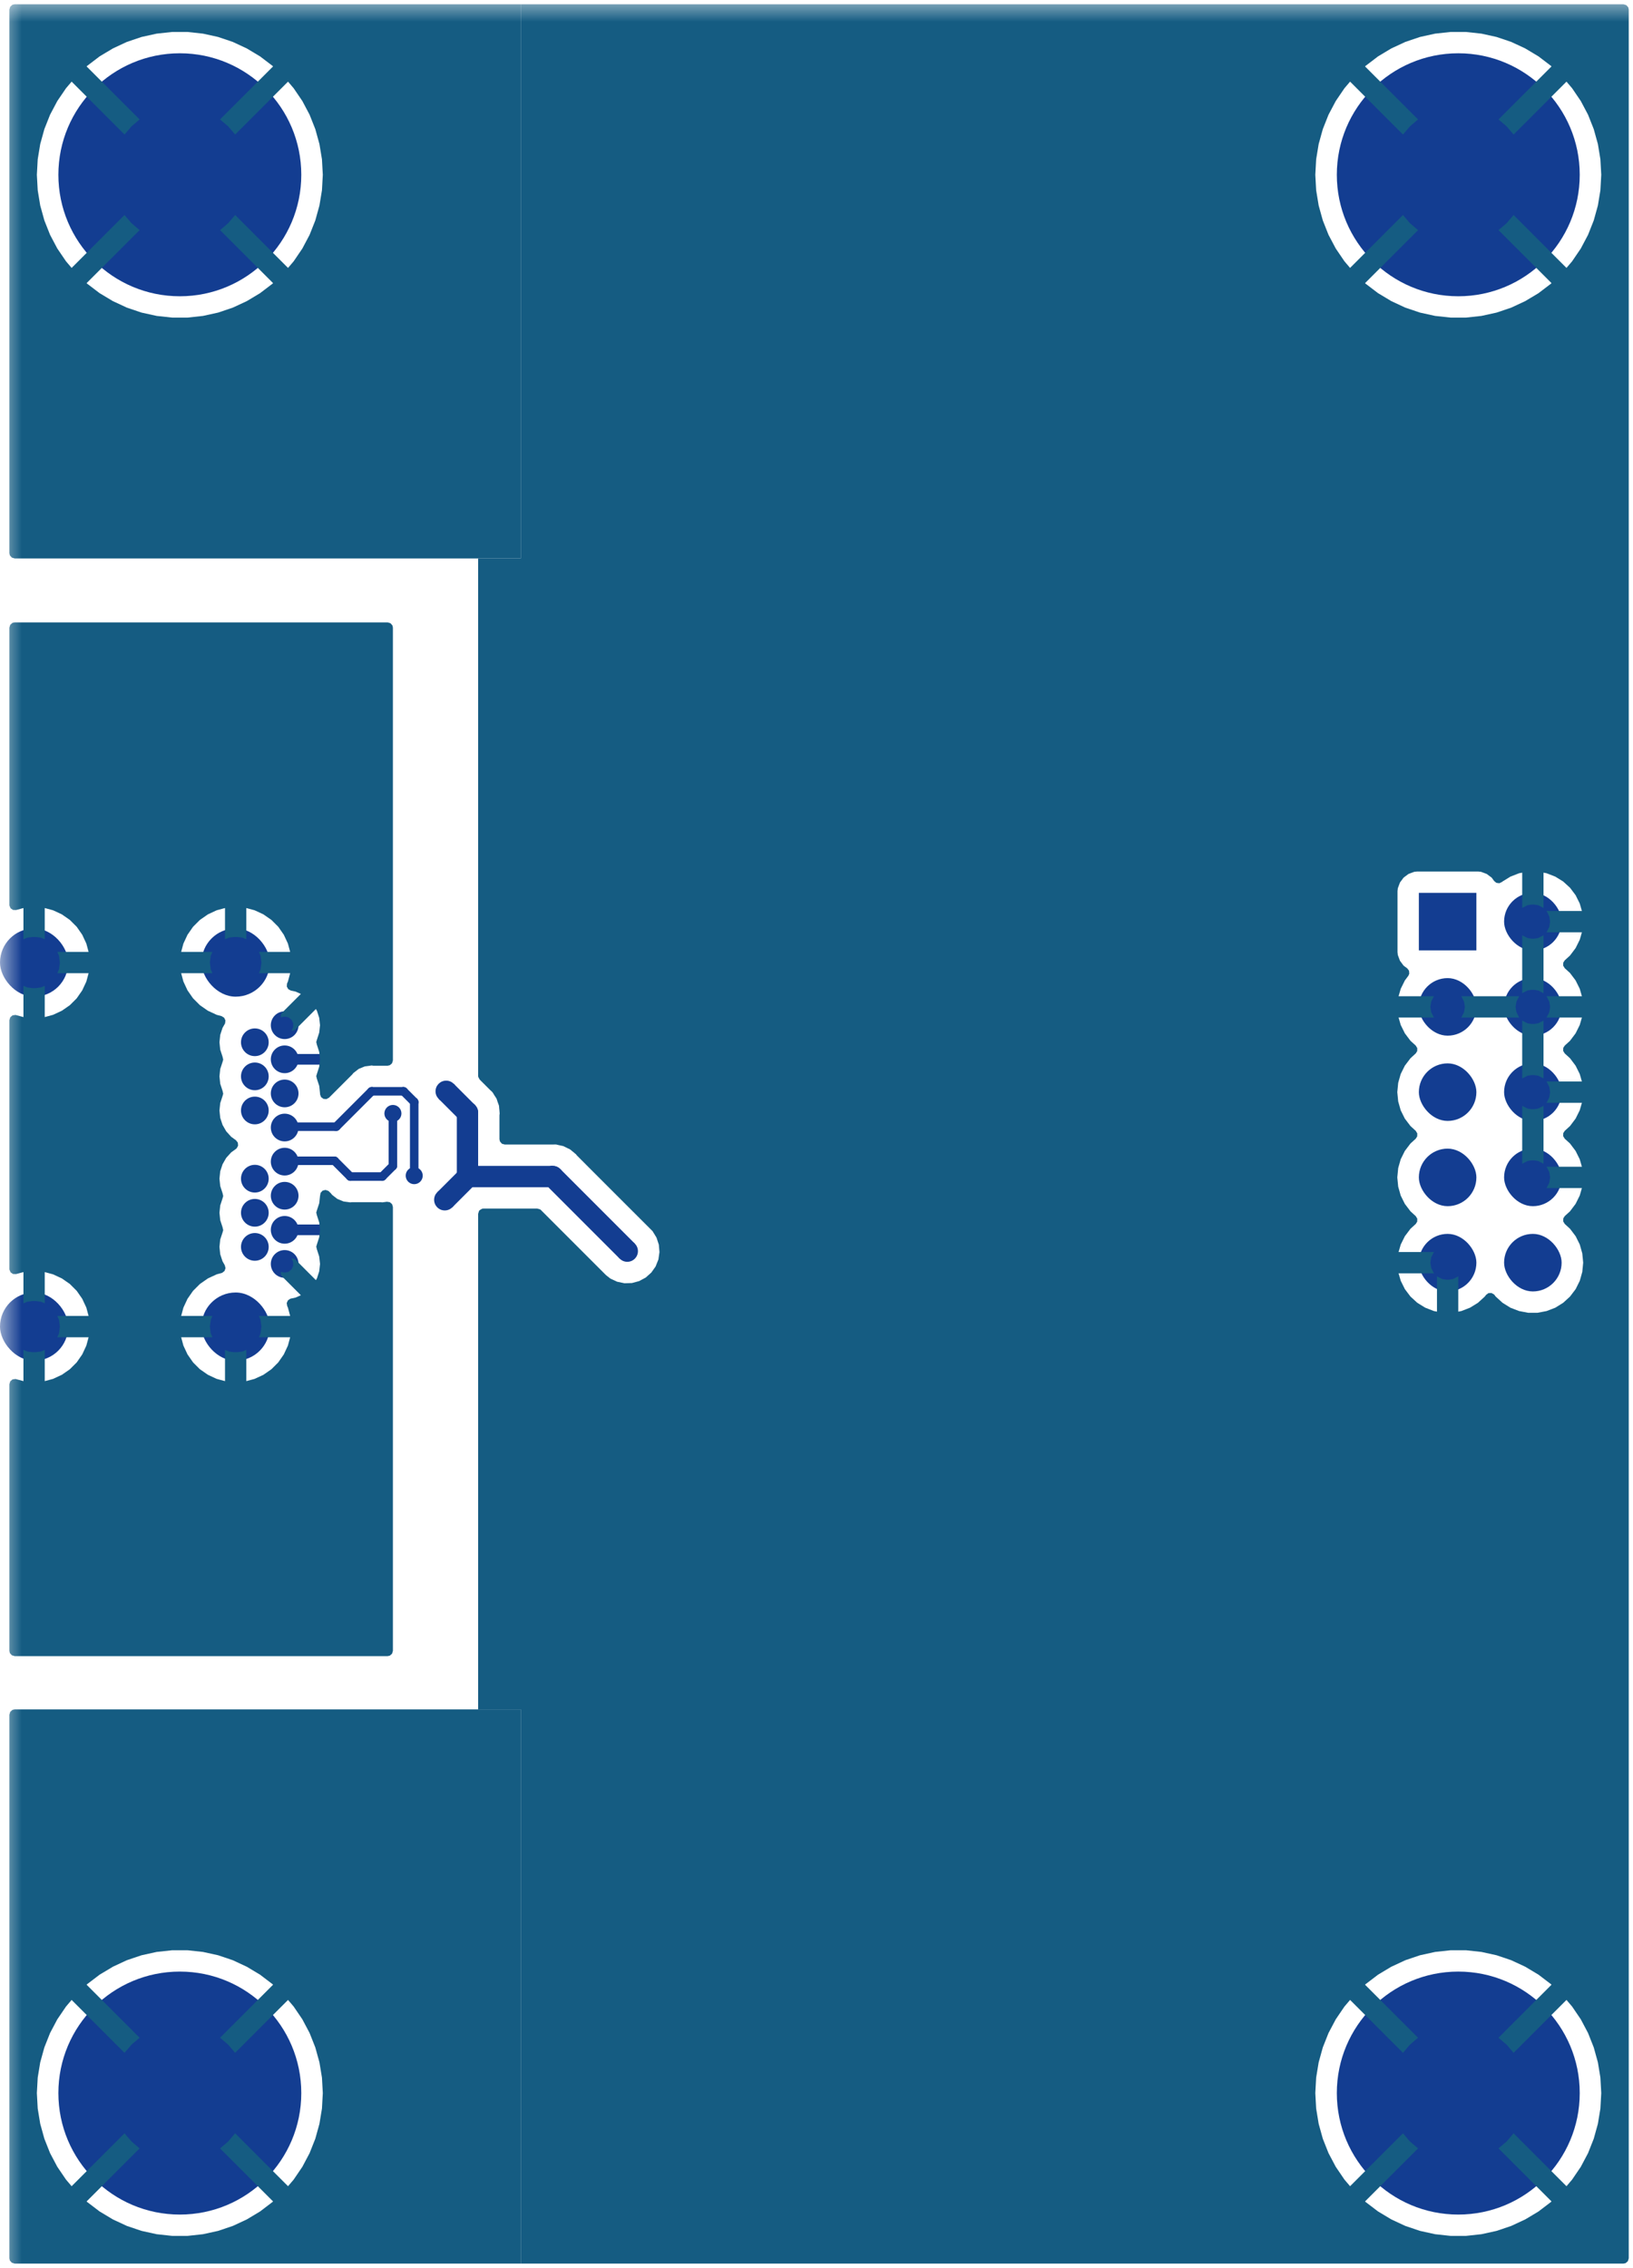 <?xml version="1.0" encoding="UTF-8"?>
<svg xmlns="http://www.w3.org/2000/svg" xmlns:xlink="http://www.w3.org/1999/xlink"
     width="38.32" height="53.2" viewBox="0 0 38.32 53.2">
<defs>
<mask id="d0">
<rect x="-19.16" y="-26.6" width="76.64" height="106.4" fill="white" />
</mask>
<g id="d1">
<circle cx="0" cy="0" r="0.325" fill="#133d91ff" />
</g>
<g id="d2">
<rect x="-0.8" y="-0.8" width="1.6" height="1.6" fill="#133d91ff" rx="0.8" ry="0.8" transform="rotate(0.0)" />
</g>
<g id="d3">
<circle cx="0" cy="0" r="1.8" fill="#133d91ff" />
</g>
<g id="d4">
<circle cx="0" cy="0" r="2.85" fill="#133d91ff" />
</g>
<g id="d5">
<rect x="-0.675" y="-0.675" width="1.35" height="1.35" fill="#133d91ff" transform="rotate(0.0)" />
</g>
<g id="d6">
<rect x="-0.675" y="-0.675" width="1.35" height="1.35" fill="#133d91ff" rx="0.675" ry="0.675" transform="rotate(0.0)" />
</g>
<g id="d7">
<circle cx="0" cy="0" r="0.2" fill="#133d91ff" />
</g>
<g id="d8">
<circle cx="0" cy="0" r="0.25" fill="#133d91ff" />
</g>
<g id="d9">
<circle cx="0" cy="0" r="0.1" fill="#133d91ff" />
</g>
<g id="d10">
<circle cx="0" cy="0" r="0.125" fill="#133d91ff" />
</g>
</defs>
<g mask="url(#d0)">
<g></g>
<use xlink:href="#d1" x="5.98" y="28.45" />
<use xlink:href="#d1" x="5.98" y="26.05" />
<use xlink:href="#d1" x="5.98" y="27.65" />
<use xlink:href="#d1" x="5.98" y="25.25" />
<use xlink:href="#d2" x="0.8" y="22.58" />
<use xlink:href="#d1" x="6.68" y="29.65" />
<use xlink:href="#d1" x="5.98" y="24.45" />
<use xlink:href="#d1" x="6.68" y="26.45" />
<use xlink:href="#d2" x="5.53" y="31.12" />
<use xlink:href="#d2" x="0.8" y="31.12" />
<use xlink:href="#d1" x="6.68" y="25.65" />
<use xlink:href="#d1" x="5.98" y="29.25" />
<use xlink:href="#d1" x="6.68" y="24.05" />
<use xlink:href="#d1" x="6.68" y="28.05" />
<use xlink:href="#d1" x="6.68" y="27.25" />
<use xlink:href="#d1" x="6.68" y="24.85" />
<use xlink:href="#d2" x="5.53" y="22.58" />
<use xlink:href="#d1" x="6.68" y="28.85" />
<use xlink:href="#d3" x="4.22" y="49.1" />
<use xlink:href="#d4" x="4.22" y="49.1" />
<use xlink:href="#d3" x="34.22" y="4.1" />
<use xlink:href="#d4" x="34.22" y="4.1" />
<use xlink:href="#d3" x="4.22" y="4.1" />
<use xlink:href="#d4" x="4.22" y="4.1" />
<use xlink:href="#d3" x="34.22" y="49.1" />
<use xlink:href="#d4" x="34.22" y="49.1" />
<use xlink:href="#d5" x="33.97" y="21.62" />
<use xlink:href="#d6" x="35.97" y="21.62" />
<use xlink:href="#d6" x="33.97" y="23.62" />
<use xlink:href="#d6" x="35.97" y="23.62" />
<use xlink:href="#d6" x="33.97" y="25.62" />
<use xlink:href="#d6" x="35.97" y="25.62" />
<use xlink:href="#d6" x="33.97" y="27.62" />
<use xlink:href="#d6" x="35.97" y="27.62" />
<use xlink:href="#d6" x="33.97" y="29.62" />
<use xlink:href="#d6" x="35.97" y="29.62" />
<use xlink:href="#d7" x="34.22" y="19.1" />
<use xlink:href="#d7" x="29.22" y="24.1" />
<use xlink:href="#d7" x="24.22" y="24.1" />
<use xlink:href="#d7" x="19.22" y="24.1" />
<use xlink:href="#d7" x="9.22" y="49.1" />
<use xlink:href="#d7" x="4.22" y="44.1" />
<use xlink:href="#d7" x="9.22" y="44.1" />
<use xlink:href="#d7" x="14.22" y="49.1" />
<use xlink:href="#d7" x="19.22" y="49.1" />
<use xlink:href="#d7" x="24.22" y="49.1" />
<use xlink:href="#d7" x="29.22" y="49.1" />
<use xlink:href="#d7" x="34.22" y="44.1" />
<use xlink:href="#d7" x="29.22" y="44.1" />
<use xlink:href="#d7" x="24.22" y="44.1" />
<use xlink:href="#d7" x="19.22" y="44.1" />
<use xlink:href="#d7" x="14.22" y="44.1" />
<use xlink:href="#d7" x="14.22" y="39.1" />
<use xlink:href="#d7" x="19.22" y="39.1" />
<use xlink:href="#d7" x="24.22" y="39.1" />
<use xlink:href="#d7" x="29.22" y="39.1" />
<use xlink:href="#d7" x="34.22" y="39.1" />
<use xlink:href="#d7" x="34.22" y="34.1" />
<use xlink:href="#d7" x="29.22" y="34.1" />
<use xlink:href="#d7" x="24.22" y="34.1" />
<use xlink:href="#d7" x="19.22" y="34.1" />
<use xlink:href="#d7" x="14.22" y="34.1" />
<use xlink:href="#d7" x="29.22" y="19.1" />
<use xlink:href="#d7" x="24.22" y="19.1" />
<use xlink:href="#d7" x="19.22" y="19.1" />
<use xlink:href="#d7" x="14.22" y="19.1" />
<use xlink:href="#d7" x="4.22" y="9.1" />
<use xlink:href="#d7" x="14.22" y="14.1" />
<use xlink:href="#d7" x="19.22" y="14.1" />
<use xlink:href="#d7" x="24.22" y="14.1" />
<use xlink:href="#d7" x="29.22" y="14.1" />
<use xlink:href="#d7" x="34.22" y="14.1" />
<use xlink:href="#d7" x="29.22" y="9.1" />
<use xlink:href="#d7" x="24.22" y="9.1" />
<use xlink:href="#d7" x="19.22" y="9.1" />
<use xlink:href="#d7" x="14.22" y="9.1" />
<use xlink:href="#d7" x="9.22" y="9.1" />
<use xlink:href="#d7" x="29.22" y="4.1" />
<use xlink:href="#d7" x="24.22" y="4.1" />
<use xlink:href="#d7" x="19.22" y="4.1" />
<use xlink:href="#d7" x="14.22" y="4.1" />
<use xlink:href="#d7" x="9.22" y="4.1" />
<use xlink:href="#d7" x="16.97" y="28.1" />
<use xlink:href="#d7" x="16.97" y="25.35" />
<use xlink:href="#d7" x="14.97" y="25.35" />
<use xlink:href="#d7" x="18.97" y="25.35" />
<use xlink:href="#d7" x="20.72" y="25.35" />
<use xlink:href="#d7" x="22.47" y="25.35" />
<use xlink:href="#d7" x="24.22" y="25.35" />
<use xlink:href="#d7" x="25.72" y="25.35" />
<use xlink:href="#d7" x="31.22" y="25.35" />
<use xlink:href="#d7" x="27.22" y="25.35" />
<use xlink:href="#d7" x="28.72" y="25.35" />
<use xlink:href="#d7" x="29.97" y="25.35" />
<use xlink:href="#d7" x="32.22" y="25.35" />
<use xlink:href="#d7" x="32.22" y="28.1" />
<use xlink:href="#d7" x="31.22" y="28.1" />
<use xlink:href="#d7" x="29.97" y="28.1" />
<use xlink:href="#d7" x="28.72" y="28.1" />
<use xlink:href="#d7" x="27.22" y="28.1" />
<use xlink:href="#d7" x="25.72" y="28.1" />
<use xlink:href="#d7" x="24.22" y="28.1" />
<use xlink:href="#d7" x="22.47" y="28.1" />
<use xlink:href="#d7" x="20.72" y="28.1" />
<use xlink:href="#d7" x="18.97" y="28.1" />
<use xlink:href="#d7" x="14.97" y="28.1" />
<use xlink:href="#d7" x="14.72" y="29.35" />
<use xlink:href="#d7" x="10.445" y="28.105" />
<use xlink:href="#d7" x="10.47" y="25.6" />
<use xlink:href="#d7" x="9.72" y="27.579" />
<use xlink:href="#d7" x="9.22" y="26.12" />
<use xlink:href="#d8" x="14.72" y="29.35" />
<path d="M14.897,29.173 L14.543,29.527 L12.793,27.777 L13.147,27.423 Z" fill="#133d91ff" />
<use xlink:href="#d8" x="12.97" y="27.6" />
<use xlink:href="#d8" x="12.97" y="27.6" />
<path d="M12.97,27.35 L12.97,27.85 L10.97,27.85 L10.97,27.35 Z" fill="#133d91ff" />
<use xlink:href="#d8" x="10.97" y="27.6" />
<use xlink:href="#d8" x="10.47" y="25.6" />
<path d="M10.293,25.777 L10.647,25.423 L11.147,25.923 L10.793,26.277 Z" fill="#133d91ff" />
<use xlink:href="#d8" x="10.97" y="26.1" />
<use xlink:href="#d8" x="10.97" y="26.1" />
<path d="M10.72,26.1 L11.22,26.1 L11.22,27.612 L10.72,27.612 Z" fill="#133d91ff" />
<use xlink:href="#d8" x="10.97" y="27.612" />
<use xlink:href="#d8" x="10.97" y="27.612" />
<path d="M10.793,27.436 L11.147,27.789 L10.614,28.322 L10.261,27.968 Z" fill="#133d91ff" />
<use xlink:href="#d8" x="10.437" y="28.145" />
<use xlink:href="#d9" x="6.68" y="26.43" />
<path d="M6.68,26.53 L6.68,26.33 L7.89,26.33 L7.89,26.53 Z" fill="#133d91ff" />
<use xlink:href="#d9" x="7.89" y="26.43" />
<use xlink:href="#d9" x="7.89" y="26.43" />
<path d="M7.961,26.501 L7.819,26.359 L8.649,25.529 L8.791,25.671 Z" fill="#133d91ff" />
<use xlink:href="#d9" x="8.72" y="25.6" />
<use xlink:href="#d9" x="8.72" y="25.6" />
<path d="M8.72,25.7 L8.72,25.5 L9.47,25.5 L9.47,25.7 Z" fill="#133d91ff" />
<use xlink:href="#d9" x="9.47" y="25.6" />
<use xlink:href="#d9" x="9.72" y="25.85" />
<path d="M9.62,25.85 L9.82,25.85 L9.82,27.6 L9.62,27.6 Z" fill="#133d91ff" />
<use xlink:href="#d9" x="9.72" y="27.6" />
<use xlink:href="#d9" x="9.47" y="25.6" />
<path d="M9.399,25.671 L9.541,25.529 L9.791,25.779 L9.649,25.921 Z" fill="#133d91ff" />
<use xlink:href="#d9" x="9.72" y="25.85" />
<use xlink:href="#d10" x="6.68" y="24.85" />
<path d="M6.68,24.975 L6.68,24.725 L7.97,24.725 L7.97,24.975 Z" fill="#133d91ff" />
<use xlink:href="#d10" x="7.97" y="24.85" />
<use xlink:href="#d10" x="6.68" y="28.85" />
<path d="M6.68,28.975 L6.68,28.725 L7.97,28.725 L7.97,28.975 Z" fill="#133d91ff" />
<use xlink:href="#d10" x="7.97" y="28.85" />
<use xlink:href="#d9" x="8.22" y="27.6" />
<path d="M8.291,27.529 L8.149,27.671 L7.779,27.301 L7.921,27.159 Z" fill="#133d91ff" />
<use xlink:href="#d9" x="7.85" y="27.23" />
<use xlink:href="#d9" x="9.22" y="26.1" />
<path d="M9.12,26.1 L9.32,26.1 L9.32,27.35 L9.12,27.35 Z" fill="#133d91ff" />
<use xlink:href="#d9" x="9.22" y="27.35" />
<use xlink:href="#d9" x="9.22" y="27.35" />
<path d="M9.149,27.279 L9.291,27.421 L9.041,27.671 L8.899,27.529 Z" fill="#133d91ff" />
<use xlink:href="#d9" x="8.97" y="27.6" />
<use xlink:href="#d9" x="8.97" y="27.6" />
<path d="M8.97,27.5 L8.97,27.7 L8.22,27.7 L8.22,27.5 Z" fill="#133d91ff" />
<use xlink:href="#d9" x="8.22" y="27.6" />
<use xlink:href="#d9" x="7.85" y="27.23" />
<path d="M7.85,27.13 L7.85,27.33 L6.68,27.33 L6.68,27.13 Z" fill="#133d91ff" />
<use xlink:href="#d9" x="6.68" y="27.23" />
<path d="M36.22,27.304 L36.208,27.292 L36.095,27.235 L36.001,27.22 L35.939,27.22 L35.845,27.235 L35.732,27.292 L35.72,27.304 L35.72,25.936 L35.732,25.948 L35.845,26.005 L35.939,26.02 L36.001,26.02 L36.095,26.005 L36.208,25.948 L36.22,25.936 L36.22,27.304 Z" fill="#155c82ff" />
<path d="M36.22,25.304 L36.208,25.292 L36.095,25.235 L36.001,25.22 L35.939,25.22 L35.845,25.235 L35.732,25.292 L35.72,25.304 L35.72,23.936 L35.732,23.948 L35.845,24.005 L35.939,24.02 L36.001,24.02 L36.095,24.005 L36.208,23.948 L36.22,23.936 L36.22,25.304 Z" fill="#155c82ff" />
<path d="M35.642,23.382 L35.585,23.495 L35.565,23.62 L35.585,23.745 L35.642,23.858 L35.654,23.87 L34.286,23.87 L34.298,23.858 L34.355,23.745 L34.375,23.62 L34.355,23.495 L34.298,23.382 L34.286,23.37 L35.654,23.37 L35.642,23.382 Z" fill="#155c82ff" />
<path d="M36.22,23.304 L36.208,23.292 L36.095,23.235 L36.001,23.22 L35.939,23.22 L35.845,23.235 L35.732,23.292 L35.72,23.304 L35.72,21.936 L35.732,21.948 L35.845,22.005 L35.939,22.02 L36.001,22.02 L36.095,22.005 L36.208,21.948 L36.22,21.936 L36.22,23.304 Z" fill="#155c82ff" />
<path d="M38.163,0.12 L38.209,0.172 L38.22,0.224 L38.22,52.976 L38.2,53.043 L38.148,53.089 L38.096,53.1 L12.22,53.1 L12.22,49.1 L30.865,49.1 L30.885,49.463 L30.944,49.821 L30.944,49.821 L31.041,50.171 L31.041,50.171 L31.175,50.509 L31.175,50.509 L31.345,50.83 L31.345,50.83 L31.549,51.13 L31.549,51.13 L31.681,51.285 L31.681,51.285 L32.922,50.044 L33.085,50.235 L33.276,50.398 L32.032,51.642 L32.032,51.642 L32.048,51.657 L32.337,51.877 L32.337,51.877 L32.649,52.064 L32.649,52.064 L32.978,52.217 L32.978,52.217 L33.322,52.333 L33.677,52.411 L34.038,52.45 L34.038,52.45 L34.402,52.45 L34.402,52.45 L34.763,52.411 L35.118,52.333 L35.462,52.217 L35.462,52.217 L35.791,52.064 L35.791,52.064 L36.103,51.877 L36.103,51.877 L36.392,51.657 L36.408,51.642 L35.164,50.398 L35.355,50.235 L35.518,50.044 L36.759,51.285 L36.759,51.285 L36.891,51.13 L36.891,51.13 L37.095,50.83 L37.095,50.83 L37.265,50.509 L37.265,50.509 L37.399,50.171 L37.399,50.171 L37.496,49.821 L37.496,49.821 L37.555,49.463 L37.575,49.1 L37.575,49.1 L37.555,48.737 L37.496,48.379 L37.496,48.379 L37.399,48.029 L37.399,48.029 L37.265,47.691 L37.265,47.691 L37.095,47.37 L37.095,47.37 L36.891,47.07 L36.891,47.07 L36.759,46.915 L36.759,46.915 L35.518,48.156 L35.355,47.965 L35.164,47.802 L36.408,46.558 L36.408,46.558 L36.392,46.543 L36.103,46.323 L36.103,46.323 L35.791,46.136 L35.791,46.136 L35.462,45.983 L35.462,45.983 L35.118,45.867 L34.763,45.789 L34.402,45.75 L34.038,45.75 L33.677,45.789 L33.322,45.867 L32.978,45.983 L32.978,45.983 L32.649,46.136 L32.649,46.136 L32.337,46.323 L32.337,46.323 L32.048,46.543 L32.048,46.543 L32.032,46.558 L32.032,46.558 L33.276,47.802 L33.085,47.965 L32.922,48.156 L31.681,46.915 L31.549,47.07 L31.549,47.07 L31.345,47.37 L31.175,47.691 L31.175,47.691 L31.041,48.029 L31.041,48.029 L30.944,48.379 L30.944,48.379 L30.885,48.737 L30.865,49.1 L30.865,49.1 L12.22,49.1 L12.22,40.1 L11.22,40.1 L11.22,28.475 L11.24,28.408 L11.256,28.388 L11.257,28.387 L11.318,28.353 L11.345,28.351 L12.608,28.351 L12.675,28.37 L12.695,28.387 L14.22,29.912 L14.22,29.912 L14.22,29.912 L14.323,29.993 L14.482,30.067 L14.654,30.103 L14.83,30.098 L14.999,30.052 L15.153,29.969 L15.284,29.852 L15.385,29.709 L15.416,29.63 L15.45,29.546 L15.45,29.546 L15.45,29.546 L15.475,29.372 L15.46,29.197 L15.405,29.031 L15.313,28.881 L14.051,27.62 L32.789,27.62 L32.81,27.837 L32.81,27.837 L32.81,27.837 L32.83,27.907 L32.869,28.046 L32.966,28.241 L33.098,28.415 L33.222,28.529 L33.258,28.588 L33.256,28.658 L33.222,28.712 L33.098,28.825 L32.967,28.999 L32.87,29.194 L32.819,29.37 L32.819,29.37 L33.654,29.37 L33.642,29.382 L33.585,29.495 L33.565,29.62 L33.585,29.745 L33.642,29.858 L33.654,29.87 L32.819,29.87 L32.87,30.046 L32.967,30.241 L33.098,30.415 L33.259,30.562 L33.444,30.676 L33.444,30.676 L33.647,30.755 L33.72,30.769 L33.72,29.936 L33.732,29.948 L33.845,30.005 L33.939,30.02 L34.001,30.02 L34.095,30.005 L34.208,29.948 L34.22,29.936 L34.22,30.769 L34.293,30.755 L34.496,30.676 L34.496,30.676 L34.681,30.562 L34.681,30.562 L34.842,30.415 L34.871,30.377 L34.927,30.335 L34.997,30.331 L35.058,30.364 L35.069,30.377 L35.088,30.402 L35.098,30.415 L35.259,30.562 L35.259,30.562 L35.259,30.562 L35.444,30.677 L35.444,30.677 L35.467,30.686 L35.647,30.755 L35.861,30.796 L35.861,30.796 L36.079,30.796 L36.079,30.796 L36.293,30.755 L36.496,30.677 L36.681,30.562 L36.842,30.415 L36.974,30.241 L37.071,30.046 L37.13,29.837 L37.151,29.62 L37.13,29.403 L37.071,29.194 L36.974,28.999 L36.906,28.909 L36.842,28.825 L36.718,28.711 L36.682,28.652 L36.684,28.582 L36.718,28.528 L36.842,28.415 L36.973,28.241 L37.07,28.046 L37.121,27.87 L36.286,27.87 L36.298,27.858 L36.355,27.745 L36.375,27.62 L36.355,27.495 L36.298,27.382 L36.286,27.37 L37.121,27.37 L37.121,27.37 L37.07,27.194 L36.973,26.999 L36.842,26.825 L36.718,26.712 L36.681,26.652 L36.683,26.582 L36.718,26.528 L36.842,26.415 L36.973,26.241 L37.07,26.046 L37.121,25.87 L36.286,25.87 L36.298,25.858 L36.355,25.745 L36.375,25.62 L36.355,25.495 L36.298,25.382 L36.286,25.37 L37.121,25.37 L37.121,25.37 L37.07,25.194 L36.973,24.999 L36.842,24.825 L36.718,24.712 L36.681,24.652 L36.683,24.582 L36.718,24.528 L36.842,24.415 L36.973,24.241 L37.07,24.046 L37.121,23.87 L36.286,23.87 L36.298,23.858 L36.355,23.745 L36.375,23.62 L36.355,23.495 L36.298,23.382 L36.286,23.37 L37.121,23.37 L37.121,23.37 L37.07,23.194 L36.973,22.999 L36.842,22.825 L36.718,22.712 L36.681,22.652 L36.683,22.582 L36.718,22.528 L36.842,22.415 L36.973,22.241 L37.07,22.046 L37.121,21.87 L36.286,21.87 L36.298,21.858 L36.355,21.745 L36.375,21.62 L36.355,21.495 L36.298,21.382 L36.286,21.37 L37.121,21.37 L37.121,21.37 L37.07,21.194 L36.973,20.999 L36.842,20.825 L36.681,20.678 L36.496,20.564 L36.496,20.564 L36.293,20.485 L36.293,20.485 L36.22,20.471 L36.22,20.471 L36.22,21.304 L36.208,21.292 L36.095,21.235 L36.001,21.22 L35.939,21.22 L35.845,21.235 L35.732,21.292 L35.72,21.304 L35.72,20.471 L35.72,20.471 L35.647,20.485 L35.647,20.485 L35.444,20.564 L35.444,20.564 L35.259,20.678 L35.259,20.678 L35.248,20.688 L35.185,20.719 L35.116,20.711 L35.065,20.671 L35.003,20.587 L34.971,20.564 L34.887,20.501 L34.887,20.501 L34.752,20.451 L34.752,20.451 L34.693,20.445 L34.693,20.445 L34.693,20.445 L34.693,20.445 L33.247,20.445 L33.247,20.445 L33.188,20.451 L33.053,20.501 L33.053,20.501 L32.937,20.587 L32.937,20.587 L32.851,20.703 L32.851,20.703 L32.801,20.838 L32.795,20.897 L32.794,20.897 L32.794,22.343 L32.795,22.343 L32.801,22.402 L32.851,22.537 L32.851,22.537 L32.937,22.653 L32.937,22.653 L33.024,22.717 L33.065,22.773 L33.07,22.843 L33.048,22.891 L32.967,22.999 L32.87,23.194 L32.819,23.37 L32.819,23.37 L33.654,23.37 L33.642,23.382 L33.585,23.495 L33.565,23.62 L33.585,23.745 L33.642,23.858 L33.654,23.87 L32.819,23.87 L32.87,24.046 L32.967,24.241 L33.098,24.415 L33.222,24.528 L33.258,24.588 L33.256,24.658 L33.222,24.711 L33.098,24.825 L32.966,24.999 L32.869,25.194 L32.869,25.194 L32.869,25.194 L32.819,25.37 L32.81,25.403 L32.789,25.62 L32.789,25.62 L32.81,25.837 L32.81,25.837 L32.81,25.837 L32.869,26.046 L32.869,26.046 L32.966,26.241 L33.098,26.415 L33.222,26.528 L33.258,26.588 L33.256,26.658 L33.222,26.712 L33.098,26.825 L32.966,26.999 L32.869,27.194 L32.869,27.194 L32.869,27.194 L32.819,27.37 L32.81,27.403 L32.789,27.62 L32.789,27.62 L14.051,27.62 L13.546,27.114 L13.534,27.101 L13.526,27.091 L13.52,27.081 L13.52,27.081 L13.48,27.048 L13.476,27.044 L13.473,27.041 L13.47,27.038 L13.444,27.018 L13.385,26.969 L13.379,26.965 L13.379,26.965 L13.373,26.961 L13.373,26.961 L13.367,26.957 L13.367,26.957 L13.367,26.957 L13.327,26.939 L13.297,26.924 L13.263,26.907 L13.228,26.89 L13.228,26.89 L13.228,26.89 L13.222,26.887 L13.222,26.887 L13.215,26.885 L13.215,26.885 L13.208,26.883 L13.173,26.876 L13.132,26.867 L13.083,26.856 L13.058,26.849 L13.051,26.849 L13.051,26.849 L13.043,26.848 L13.043,26.848 L13.036,26.847 L12.959,26.849 L11.845,26.849 L11.777,26.83 L11.732,26.777 L11.72,26.726 L11.72,26.164 L11.722,26.146 L11.722,26.144 L11.725,26.122 L11.721,26.07 L11.72,26.065 L11.72,26.056 L11.72,26.056 L11.717,26.024 L11.716,26.02 L11.71,25.947 L11.709,25.94 L11.709,25.94 L11.707,25.933 L11.707,25.933 L11.705,25.926 L11.705,25.926 L11.679,25.854 L11.655,25.781 L11.655,25.781 L11.652,25.774 L11.652,25.774 L11.649,25.767 L11.648,25.767 L11.645,25.761 L11.603,25.697 L11.563,25.631 L11.558,25.626 L11.558,25.626 L11.554,25.62 L11.553,25.62 L11.549,25.614 L11.549,25.614 L11.549,25.614 L11.518,25.585 L11.493,25.562 L11.256,25.325 L11.223,25.264 L11.22,25.237 L11.22,13.1 L12.22,13.1 L12.22,4.1 L30.865,4.1 L30.885,4.463 L30.944,4.821 L30.944,4.821 L31.041,5.171 L31.041,5.171 L31.175,5.509 L31.175,5.509 L31.345,5.83 L31.345,5.83 L31.549,6.13 L31.549,6.13 L31.681,6.285 L31.681,6.285 L32.922,5.044 L33.085,5.235 L33.276,5.398 L32.032,6.642 L32.032,6.642 L32.048,6.657 L32.337,6.877 L32.337,6.877 L32.649,7.064 L32.649,7.064 L32.978,7.217 L32.978,7.217 L33.322,7.333 L33.677,7.411 L34.038,7.45 L34.038,7.45 L34.402,7.45 L34.402,7.45 L34.763,7.411 L35.118,7.333 L35.462,7.217 L35.462,7.217 L35.791,7.064 L35.791,7.064 L36.103,6.877 L36.103,6.877 L36.392,6.657 L36.408,6.642 L35.164,5.398 L35.355,5.235 L35.518,5.044 L36.759,6.285 L36.759,6.285 L36.891,6.13 L36.891,6.13 L37.095,5.83 L37.095,5.83 L37.265,5.509 L37.265,5.509 L37.399,5.171 L37.399,5.171 L37.496,4.821 L37.496,4.821 L37.555,4.463 L37.575,4.1 L37.575,4.1 L37.555,3.737 L37.496,3.379 L37.496,3.379 L37.399,3.029 L37.399,3.029 L37.265,2.691 L37.265,2.691 L37.095,2.37 L37.095,2.37 L36.891,2.07 L36.891,2.07 L36.759,1.915 L36.759,1.915 L35.518,3.156 L35.355,2.965 L35.164,2.802 L36.408,1.558 L36.408,1.558 L36.392,1.543 L36.103,1.323 L36.103,1.323 L35.791,1.136 L35.791,1.136 L35.462,0.983 L35.462,0.983 L35.118,0.867 L34.763,0.789 L34.402,0.75 L34.038,0.75 L33.677,0.789 L33.322,0.867 L32.978,0.983 L32.978,0.983 L32.649,1.136 L32.649,1.136 L32.337,1.323 L32.337,1.323 L32.048,1.543 L32.048,1.543 L32.032,1.558 L32.032,1.558 L33.276,2.802 L33.085,2.965 L32.922,3.156 L31.681,1.915 L31.549,2.07 L31.549,2.07 L31.345,2.37 L31.175,2.691 L31.175,2.691 L31.041,3.029 L31.041,3.029 L30.944,3.379 L30.944,3.379 L30.885,3.737 L30.865,4.1 L30.865,4.1 L12.22,4.1 L12.22,0.1 L38.096,0.1 L38.163,0.12 Z" fill="#155c82ff" />
<path d="M12.22,53.1 L11.22,53.1 L0.344,53.1 L0.277,53.08 L0.231,53.028 L0.22,52.976 L0.22,49.1 L0.865,49.1 L0.885,49.463 L0.944,49.821 L0.944,49.821 L1.041,50.171 L1.041,50.171 L1.175,50.509 L1.175,50.509 L1.345,50.83 L1.345,50.83 L1.549,51.13 L1.549,51.13 L1.681,51.285 L1.681,51.285 L2.922,50.044 L3.085,50.235 L3.276,50.398 L2.032,51.642 L2.032,51.642 L2.048,51.657 L2.337,51.877 L2.337,51.877 L2.649,52.064 L2.649,52.064 L2.978,52.217 L2.978,52.217 L3.322,52.333 L3.677,52.411 L4.038,52.45 L4.038,52.45 L4.402,52.45 L4.402,52.45 L4.763,52.411 L5.118,52.333 L5.462,52.217 L5.462,52.217 L5.791,52.064 L5.791,52.064 L6.103,51.877 L6.103,51.877 L6.392,51.657 L6.408,51.642 L5.164,50.398 L5.355,50.235 L5.518,50.044 L6.759,51.285 L6.759,51.285 L6.891,51.13 L6.891,51.13 L7.095,50.83 L7.095,50.83 L7.265,50.509 L7.265,50.509 L7.399,50.171 L7.399,50.171 L7.496,49.821 L7.496,49.821 L7.555,49.463 L7.575,49.1 L7.575,49.1 L7.555,48.737 L7.496,48.379 L7.496,48.379 L7.399,48.029 L7.399,48.029 L7.265,47.691 L7.265,47.691 L7.095,47.37 L7.095,47.37 L6.891,47.07 L6.891,47.07 L6.759,46.915 L6.759,46.915 L5.518,48.156 L5.355,47.965 L5.164,47.802 L6.408,46.558 L6.408,46.558 L6.392,46.543 L6.103,46.323 L6.103,46.323 L5.791,46.136 L5.791,46.136 L5.462,45.983 L5.462,45.983 L5.118,45.867 L4.763,45.789 L4.402,45.75 L4.038,45.75 L3.677,45.789 L3.322,45.867 L2.978,45.983 L2.978,45.983 L2.649,46.136 L2.649,46.136 L2.337,46.323 L2.337,46.323 L2.048,46.543 L2.048,46.543 L2.032,46.558 L2.032,46.558 L3.276,47.802 L3.085,47.965 L2.922,48.156 L1.681,46.915 L1.549,47.07 L1.549,47.07 L1.345,47.37 L1.175,47.691 L1.175,47.691 L1.041,48.029 L1.041,48.029 L0.944,48.379 L0.944,48.379 L0.885,48.737 L0.865,49.1 L0.865,49.1 L0.22,49.1 L0.22,40.224 L0.24,40.157 L0.292,40.111 L0.344,40.1 L11.22,40.1 L12.22,40.1 L12.22,53.1 Z" fill="#155c82ff" />
<path d="M12.22,13.1 L0.344,13.1 L0.277,13.08 L0.231,13.028 L0.22,12.976 L0.22,4.1 L0.865,4.1 L0.885,4.463 L0.944,4.821 L0.944,4.821 L1.041,5.171 L1.041,5.171 L1.175,5.509 L1.175,5.509 L1.345,5.83 L1.345,5.83 L1.549,6.13 L1.549,6.13 L1.681,6.285 L1.681,6.285 L2.922,5.044 L3.085,5.235 L3.276,5.398 L2.032,6.642 L2.032,6.642 L2.048,6.657 L2.337,6.877 L2.337,6.877 L2.649,7.064 L2.649,7.064 L2.978,7.217 L2.978,7.217 L3.322,7.333 L3.677,7.411 L4.038,7.45 L4.038,7.45 L4.402,7.45 L4.402,7.45 L4.763,7.411 L5.118,7.333 L5.462,7.217 L5.462,7.217 L5.791,7.064 L5.791,7.064 L6.103,6.877 L6.103,6.877 L6.392,6.657 L6.408,6.642 L5.164,5.398 L5.355,5.235 L5.518,5.044 L6.759,6.285 L6.759,6.285 L6.891,6.13 L6.891,6.13 L7.095,5.83 L7.095,5.83 L7.265,5.509 L7.265,5.509 L7.399,5.171 L7.399,5.171 L7.496,4.821 L7.496,4.821 L7.555,4.463 L7.575,4.1 L7.575,4.1 L7.555,3.737 L7.496,3.379 L7.496,3.379 L7.399,3.029 L7.399,3.029 L7.265,2.691 L7.265,2.691 L7.095,2.37 L7.095,2.37 L6.891,2.07 L6.891,2.07 L6.759,1.915 L6.759,1.915 L5.518,3.156 L5.355,2.965 L5.164,2.802 L6.408,1.558 L6.408,1.558 L6.392,1.543 L6.103,1.323 L6.103,1.323 L5.791,1.136 L5.791,1.136 L5.462,0.983 L5.462,0.983 L5.118,0.867 L4.763,0.789 L4.402,0.75 L4.038,0.75 L3.677,0.789 L3.322,0.867 L2.978,0.983 L2.978,0.983 L2.649,1.136 L2.649,1.136 L2.337,1.323 L2.337,1.323 L2.048,1.543 L2.048,1.543 L2.032,1.558 L2.032,1.558 L3.276,2.802 L3.085,2.965 L2.922,3.156 L1.681,1.915 L1.549,2.07 L1.549,2.07 L1.345,2.37 L1.175,2.691 L1.175,2.691 L1.041,3.029 L1.041,3.029 L0.944,3.379 L0.944,3.379 L0.885,3.737 L0.865,4.1 L0.865,4.1 L0.22,4.1 L0.22,0.224 L0.24,0.157 L0.292,0.111 L0.344,0.1 L12.22,0.1 L12.22,13.1 Z" fill="#155c82ff" />
<path d="M9.163,14.62 L9.209,14.672 L9.22,14.724 L9.22,24.875 L9.2,24.943 L9.148,24.988 L9.096,25 L8.763,25 L8.755,24.999 L8.72,24.994 L8.681,25 L8.563,25.015 L8.563,25.015 L8.417,25.075 L8.292,25.172 L8.27,25.2 L8.265,25.206 L7.721,25.75 L7.66,25.783 L7.59,25.778 L7.534,25.736 L7.51,25.671 L7.51,25.656 L7.51,25.65 L7.51,25.65 L7.492,25.477 L7.438,25.312 L7.438,25.311 L7.438,25.311 L7.436,25.306 L7.436,25.306 L7.421,25.244 L7.436,25.194 L7.435,25.193 L7.438,25.188 L7.438,25.187 L7.438,25.187 L7.491,25.022 L7.491,25.022 L7.51,24.85 L7.491,24.678 L7.491,24.678 L7.438,24.513 L7.437,24.512 L7.437,24.512 L7.435,24.507 L7.436,24.506 L7.421,24.444 L7.436,24.394 L7.435,24.393 L7.437,24.389 L7.437,24.388 L7.438,24.387 L7.491,24.222 L7.491,24.222 L7.51,24.05 L7.491,23.878 L7.491,23.878 L7.438,23.713 L7.413,23.67 L6.938,24.146 L6.876,24.179 L6.841,24.177 L6.88,24.096 L6.88,24.004 L6.84,23.922 L6.769,23.865 L6.703,23.85 L6.657,23.85 L6.591,23.865 L6.59,23.866 L6.588,23.862 L6.596,23.792 L6.622,23.754 L7.06,23.316 L6.936,23.261 L6.936,23.261 L6.825,23.237 L6.764,23.204 L6.73,23.143 L6.735,23.073 L6.739,23.064 L6.756,23.026 L6.756,23.026 L6.809,22.83 L6.076,22.83 L6.115,22.737 L6.135,22.58 L6.115,22.423 L6.076,22.33 L6.809,22.33 L6.809,22.33 L6.756,22.134 L6.756,22.134 L6.66,21.928 L6.53,21.741 L6.369,21.58 L6.182,21.45 L5.976,21.354 L5.78,21.301 L5.78,22.034 L5.687,21.995 L5.569,21.98 L5.491,21.98 L5.373,21.995 L5.28,22.034 L5.28,21.301 L5.084,21.354 L4.878,21.45 L4.691,21.58 L4.53,21.741 L4.4,21.928 L4.304,22.134 L4.304,22.134 L4.251,22.33 L4.251,22.33 L4.984,22.33 L4.945,22.423 L4.925,22.58 L4.945,22.737 L4.984,22.83 L4.251,22.83 L4.304,23.026 L4.304,23.026 L4.4,23.232 L4.53,23.419 L4.691,23.58 L4.878,23.71 L5.084,23.806 L5.084,23.806 L5.2,23.837 L5.26,23.874 L5.29,23.937 L5.282,24.006 L5.275,24.019 L5.222,24.112 L5.186,24.222 L5.168,24.277 L5.15,24.45 L5.168,24.623 L5.168,24.623 L5.222,24.788 L5.222,24.788 L5.222,24.788 L5.222,24.788 L5.224,24.794 L5.223,24.794 L5.238,24.856 L5.224,24.906 L5.224,24.906 L5.222,24.912 L5.222,24.912 L5.222,24.912 L5.222,24.912 L5.182,25.035 L5.168,25.077 L5.15,25.25 L5.168,25.423 L5.168,25.423 L5.222,25.588 L5.222,25.588 L5.222,25.588 L5.222,25.588 L5.224,25.594 L5.223,25.594 L5.238,25.656 L5.224,25.706 L5.224,25.706 L5.222,25.712 L5.222,25.712 L5.222,25.712 L5.222,25.712 L5.184,25.829 L5.168,25.877 L5.15,26.05 L5.168,26.223 L5.168,26.223 L5.222,26.388 L5.308,26.538 L5.308,26.538 L5.308,26.538 L5.425,26.667 L5.539,26.75 L5.581,26.805 L5.587,26.875 L5.555,26.936 L5.539,26.95 L5.425,27.033 L5.308,27.162 L5.222,27.312 L5.19,27.41 L5.168,27.477 L5.15,27.65 L5.168,27.823 L5.168,27.823 L5.222,27.988 L5.222,27.988 L5.222,27.988 L5.222,27.988 L5.224,27.994 L5.223,27.994 L5.238,28.056 L5.224,28.106 L5.224,28.106 L5.222,28.112 L5.222,28.112 L5.222,28.112 L5.222,28.112 L5.178,28.248 L5.168,28.277 L5.15,28.45 L5.168,28.623 L5.168,28.623 L5.222,28.788 L5.222,28.788 L5.222,28.788 L5.222,28.788 L5.224,28.794 L5.223,28.794 L5.238,28.856 L5.224,28.906 L5.224,28.906 L5.222,28.912 L5.222,28.912 L5.222,28.912 L5.222,28.912 L5.186,29.022 L5.168,29.077 L5.15,29.25 L5.168,29.423 L5.168,29.423 L5.222,29.588 L5.275,29.681 L5.292,29.749 L5.269,29.815 L5.214,29.858 L5.2,29.863 L5.084,29.894 L5.084,29.894 L4.878,29.99 L4.691,30.12 L4.53,30.281 L4.4,30.468 L4.304,30.674 L4.304,30.674 L4.251,30.87 L4.251,30.87 L4.984,30.87 L4.945,30.963 L4.925,31.12 L4.945,31.277 L4.984,31.37 L4.251,31.37 L4.304,31.566 L4.304,31.566 L4.4,31.772 L4.53,31.959 L4.691,32.12 L4.878,32.25 L5.084,32.346 L5.084,32.346 L5.28,32.399 L5.28,32.399 L5.28,31.666 L5.373,31.705 L5.491,31.72 L5.569,31.72 L5.687,31.705 L5.78,31.666 L5.78,32.399 L5.976,32.346 L5.976,32.346 L6.182,32.25 L6.369,32.12 L6.53,31.959 L6.66,31.772 L6.756,31.566 L6.756,31.566 L6.809,31.37 L6.076,31.37 L6.115,31.277 L6.135,31.12 L6.115,30.963 L6.076,30.87 L6.809,30.87 L6.809,30.87 L6.756,30.674 L6.756,30.674 L6.739,30.636 L6.728,30.567 L6.757,30.503 L6.815,30.465 L6.825,30.463 L6.936,30.439 L6.936,30.439 L7.06,30.384 L7.06,30.384 L6.622,29.946 L6.589,29.885 L6.592,29.835 L6.657,29.85 L6.703,29.85 L6.769,29.835 L6.84,29.778 L6.88,29.696 L6.88,29.604 L6.84,29.522 L6.839,29.521 L6.849,29.518 L6.916,29.537 L6.938,29.554 L7.413,30.03 L7.438,29.987 L7.491,29.822 L7.491,29.822 L7.51,29.65 L7.491,29.478 L7.491,29.478 L7.438,29.313 L7.437,29.312 L7.437,29.312 L7.435,29.307 L7.436,29.306 L7.421,29.244 L7.436,29.194 L7.435,29.193 L7.437,29.189 L7.437,29.188 L7.438,29.187 L7.491,29.022 L7.491,29.022 L7.51,28.85 L7.491,28.678 L7.491,28.678 L7.438,28.513 L7.438,28.513 L7.438,28.512 L7.435,28.507 L7.436,28.506 L7.421,28.445 L7.436,28.394 L7.436,28.394 L7.438,28.389 L7.438,28.388 L7.438,28.388 L7.492,28.223 L7.51,28.05 L7.51,28.05 L7.51,28.044 L7.512,28.044 L7.523,27.982 L7.57,27.931 L7.638,27.914 L7.704,27.936 L7.721,27.95 L7.765,27.994 L7.77,28 L7.792,28.028 L7.853,28.076 L7.917,28.125 L7.917,28.125 L7.917,28.125 L7.99,28.155 L8.063,28.185 L8.11,28.191 L8.22,28.206 L8.22,28.206 L8.255,28.201 L8.263,28.201 L8.927,28.201 L8.935,28.201 L8.97,28.206 L9.08,28.191 L9.149,28.202 L9.201,28.248 L9.22,28.314 L9.22,38.726 L9.2,38.793 L9.148,38.839 L9.096,38.85 L0.344,38.85 L0.277,38.83 L0.231,38.778 L0.22,38.726 L0.22,32.472 L0.24,32.405 L0.292,32.359 L0.362,32.349 L0.376,32.352 L0.55,32.399 L0.55,32.399 L0.55,31.666 L0.643,31.705 L0.761,31.72 L0.839,31.72 L0.957,31.705 L1.05,31.666 L1.05,32.399 L1.246,32.346 L1.246,32.346 L1.452,32.25 L1.639,32.12 L1.8,31.959 L1.93,31.772 L2.026,31.566 L2.026,31.566 L2.079,31.37 L1.346,31.37 L1.385,31.277 L1.405,31.12 L1.385,30.963 L1.346,30.87 L2.079,30.87 L2.079,30.87 L2.026,30.674 L2.026,30.674 L1.93,30.468 L1.8,30.281 L1.639,30.12 L1.452,29.99 L1.246,29.894 L1.05,29.841 L1.05,30.574 L0.957,30.535 L0.839,30.52 L0.761,30.52 L0.643,30.535 L0.55,30.574 L0.55,29.841 L0.376,29.888 L0.306,29.886 L0.248,29.847 L0.221,29.783 L0.22,29.768 L0.22,23.932 L0.24,23.865 L0.292,23.819 L0.362,23.809 L0.376,23.812 L0.55,23.859 L0.55,23.859 L0.55,23.126 L0.643,23.165 L0.761,23.18 L0.839,23.18 L0.957,23.165 L1.05,23.126 L1.05,23.859 L1.246,23.806 L1.246,23.806 L1.452,23.71 L1.639,23.58 L1.8,23.419 L1.93,23.232 L2.026,23.026 L2.026,23.026 L2.079,22.83 L1.346,22.83 L1.385,22.737 L1.405,22.58 L1.385,22.423 L1.346,22.33 L2.079,22.33 L2.079,22.33 L2.026,22.134 L2.026,22.134 L1.93,21.928 L1.8,21.741 L1.639,21.58 L1.452,21.45 L1.246,21.354 L1.05,21.301 L1.05,22.034 L0.957,21.995 L0.839,21.98 L0.761,21.98 L0.643,21.995 L0.55,22.034 L0.55,21.301 L0.376,21.348 L0.306,21.346 L0.248,21.307 L0.221,21.243 L0.22,21.228 L0.22,14.724 L0.24,14.657 L0.292,14.611 L0.344,14.6 L9.096,14.6 L9.163,14.62 Z" fill="#155c82ff" />
</g>
</svg>
